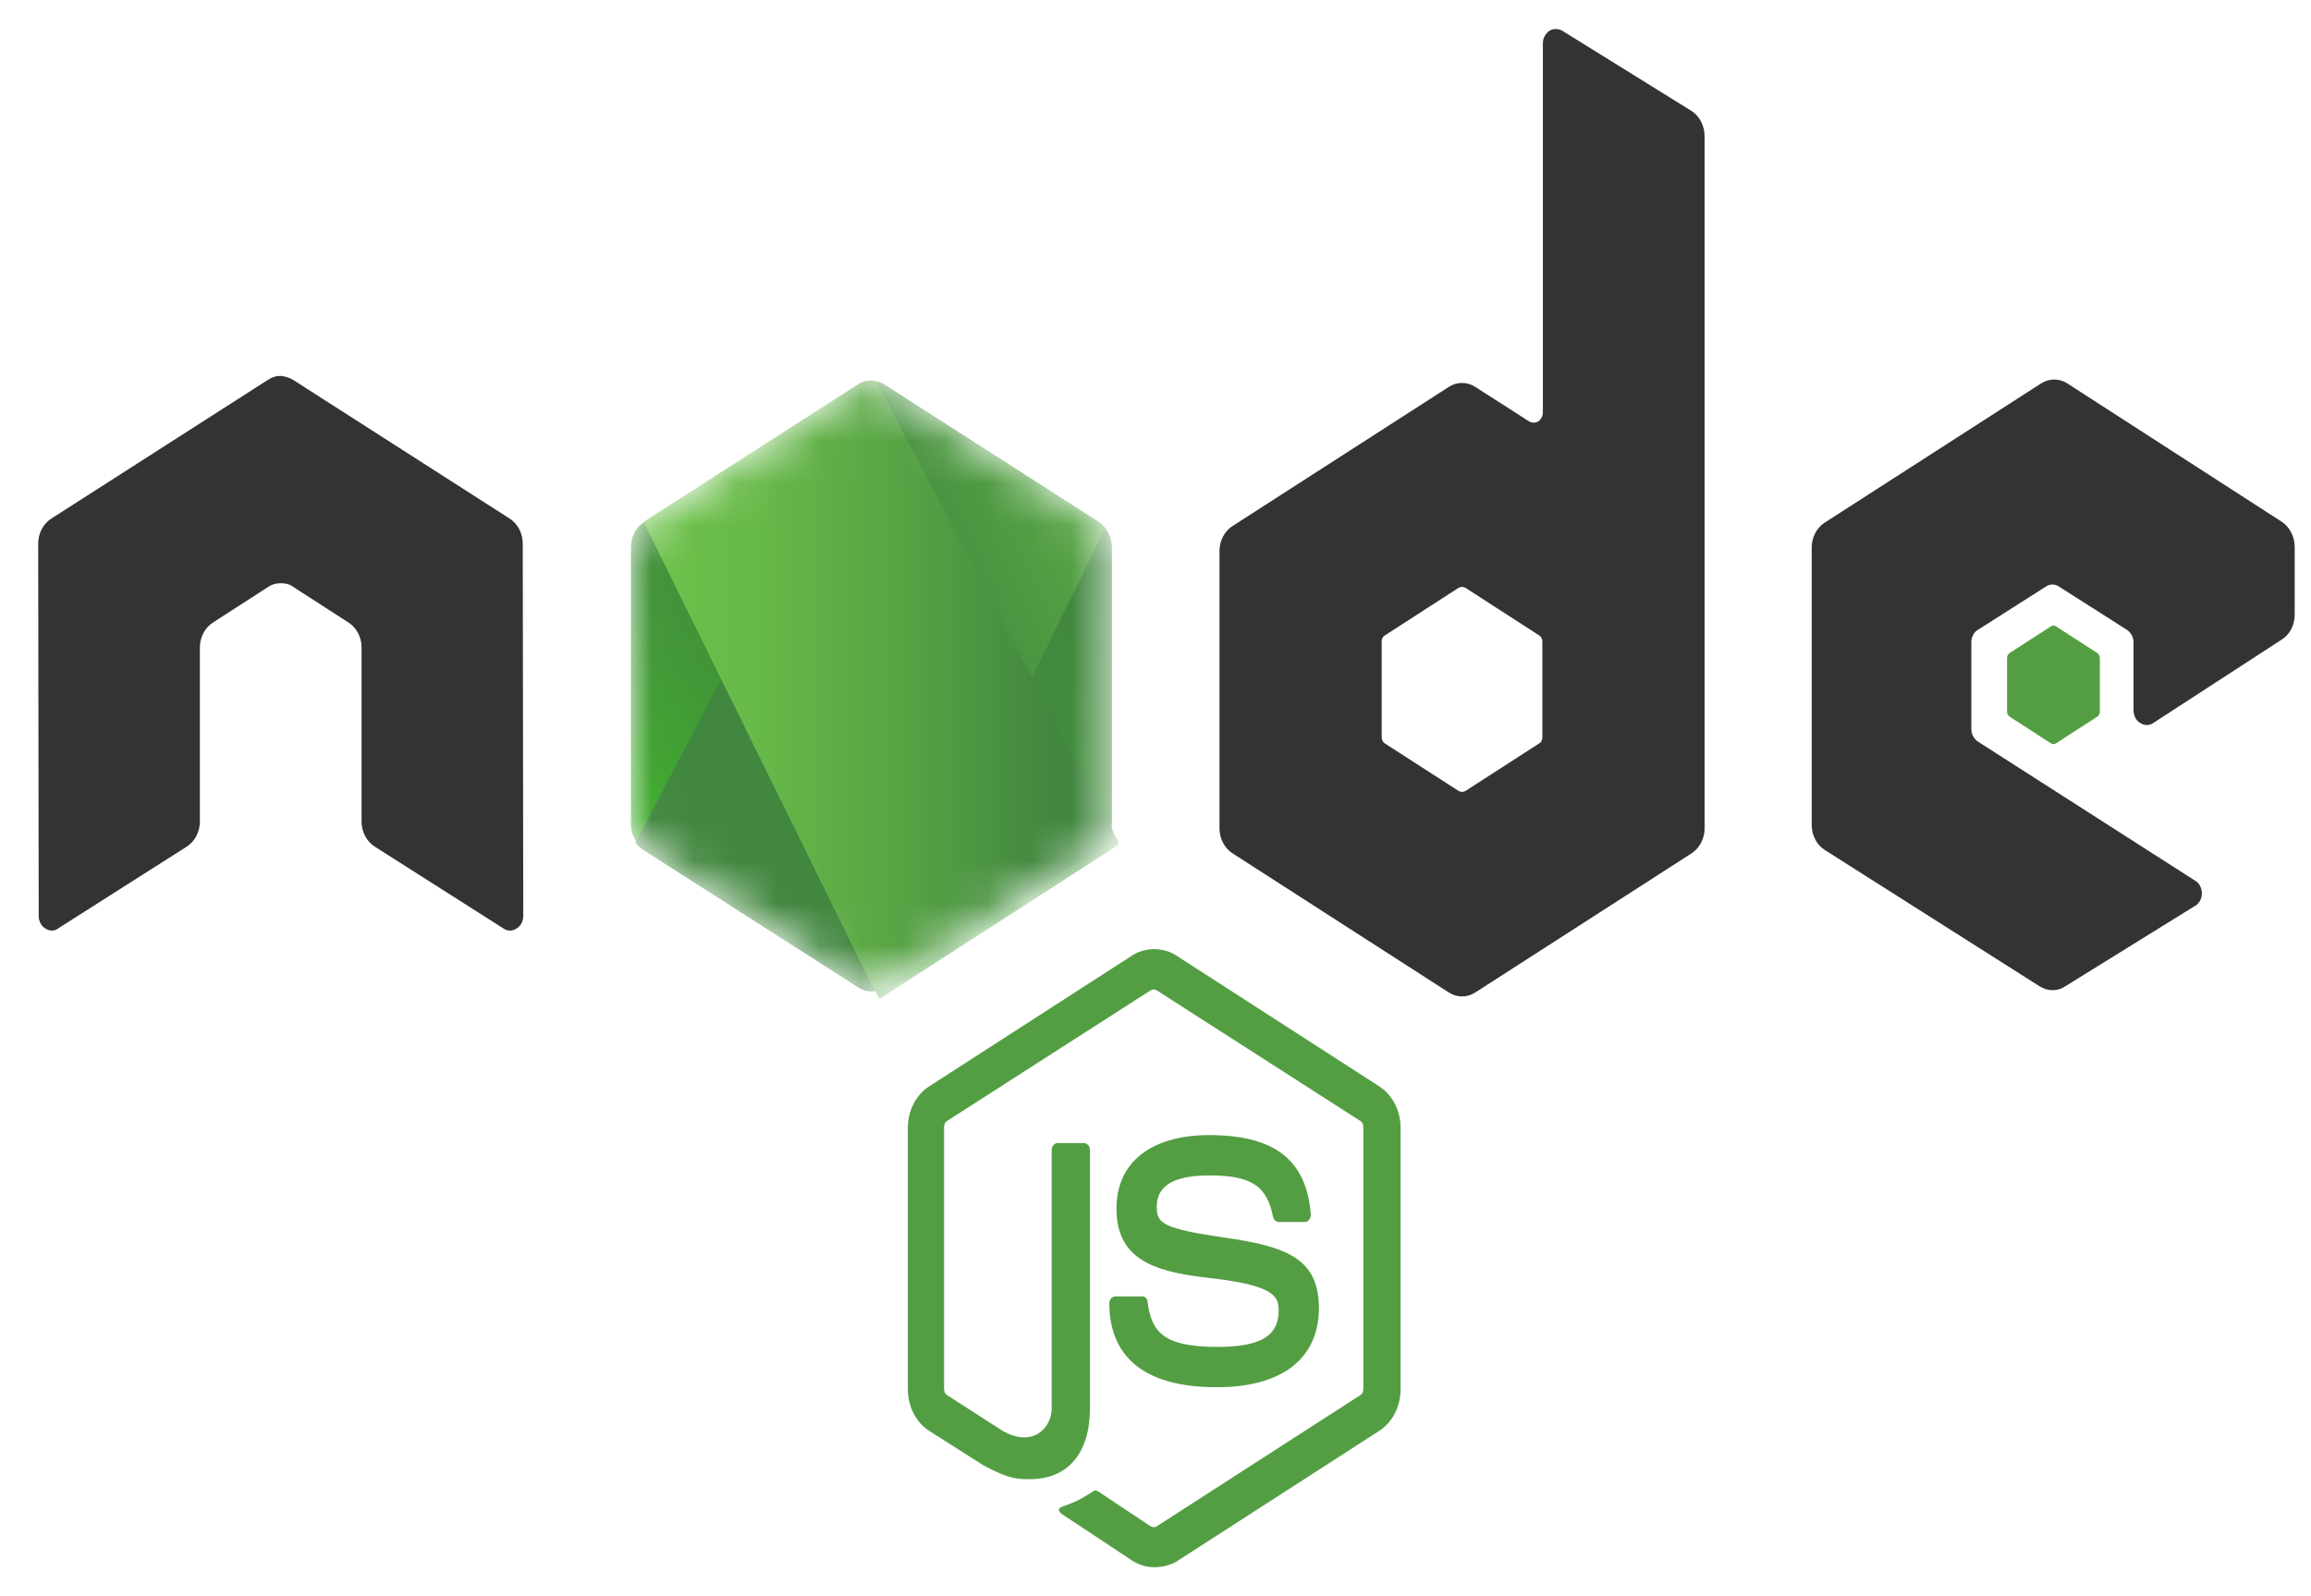 <svg width="55" height="38" viewBox="0 0 55 38" fill="none" xmlns="http://www.w3.org/2000/svg">
<path d="M27.469 37.309C27.287 37.309 27.117 37.254 26.959 37.16L25.345 36.092C25.102 35.943 25.224 35.889 25.297 35.862C25.624 35.741 25.685 35.714 26.025 35.497C26.061 35.47 26.11 35.484 26.146 35.511L27.384 36.335C27.433 36.362 27.494 36.362 27.53 36.335L32.373 33.213C32.422 33.186 32.446 33.132 32.446 33.064V26.833C32.446 26.765 32.422 26.711 32.373 26.684L27.53 23.576C27.481 23.548 27.421 23.548 27.384 23.576L22.541 26.684C22.492 26.711 22.468 26.779 22.468 26.833V33.064C22.468 33.118 22.492 33.186 22.541 33.213L23.864 34.064C24.58 34.47 25.029 33.997 25.029 33.524V27.374C25.029 27.293 25.09 27.211 25.175 27.211H25.794C25.867 27.211 25.94 27.279 25.94 27.374V33.524C25.94 34.592 25.418 35.213 24.507 35.213C24.228 35.213 24.01 35.213 23.391 34.875L22.116 34.064C21.8 33.862 21.606 33.483 21.606 33.078V26.846C21.606 26.441 21.8 26.062 22.116 25.86L26.959 22.737C27.263 22.548 27.676 22.548 27.979 22.737L32.823 25.86C33.138 26.062 33.333 26.441 33.333 26.846V33.078C33.333 33.483 33.138 33.862 32.823 34.064L27.979 37.187C27.821 37.268 27.639 37.309 27.469 37.309H27.469ZM28.962 33.024C26.838 33.024 26.401 31.942 26.401 31.023C26.401 30.942 26.462 30.861 26.547 30.861H27.178C27.251 30.861 27.311 30.915 27.311 30.996C27.409 31.712 27.688 32.064 28.975 32.064C29.994 32.064 30.431 31.807 30.431 31.199C30.431 30.847 30.31 30.591 28.72 30.415C27.396 30.266 26.571 29.942 26.571 28.766C26.571 27.671 27.397 27.022 28.78 27.022C30.334 27.022 31.099 27.617 31.196 28.914C31.196 28.955 31.184 28.996 31.16 29.036C31.135 29.063 31.099 29.09 31.062 29.09H30.431C30.37 29.09 30.31 29.036 30.298 28.969C30.152 28.225 29.776 27.982 28.78 27.982C27.664 27.982 27.53 28.415 27.53 28.739C27.53 29.131 27.688 29.252 29.193 29.469C30.686 29.685 31.39 29.996 31.39 31.158C31.378 32.348 30.504 33.024 28.962 33.024Z" fill="#539E43"/>
<path d="M12.441 12.938C12.441 12.694 12.32 12.465 12.126 12.343L6.979 9.045C6.894 8.991 6.796 8.964 6.699 8.95H6.651C6.554 8.95 6.457 8.991 6.372 9.045L1.225 12.343C1.03 12.465 0.909 12.694 0.909 12.938L0.921 21.805C0.921 21.926 0.982 22.048 1.079 22.102C1.176 22.17 1.297 22.17 1.383 22.102L4.442 20.156C4.636 20.034 4.757 19.804 4.757 19.561V15.411C4.757 15.168 4.879 14.938 5.073 14.817L6.372 13.979C6.469 13.911 6.578 13.884 6.687 13.884C6.796 13.884 6.906 13.911 6.991 13.979L8.29 14.817C8.484 14.938 8.605 15.168 8.605 15.411V19.561C8.605 19.804 8.727 20.034 8.921 20.156L11.98 22.102C12.077 22.17 12.198 22.17 12.296 22.102C12.393 22.048 12.453 21.926 12.453 21.805L12.441 12.938Z" fill="#333333"/>
<path d="M37.181 0.732C37.084 0.678 36.962 0.678 36.877 0.732C36.78 0.8 36.719 0.908 36.719 1.029V9.815C36.719 9.897 36.683 9.978 36.61 10.032C36.537 10.072 36.465 10.072 36.392 10.032L35.105 9.207C35.011 9.147 34.904 9.116 34.795 9.116C34.687 9.116 34.58 9.147 34.486 9.207L29.339 12.519C29.145 12.64 29.023 12.87 29.023 13.114V19.723C29.023 19.966 29.145 20.196 29.339 20.318L34.486 23.63C34.58 23.689 34.687 23.721 34.795 23.721C34.904 23.721 35.011 23.689 35.105 23.63L40.252 20.318C40.446 20.196 40.568 19.967 40.568 19.723V3.246C40.568 2.989 40.446 2.76 40.252 2.638L37.181 0.732H37.181ZM36.707 17.547C36.707 17.615 36.683 17.669 36.634 17.696L34.874 18.831C34.85 18.844 34.823 18.851 34.795 18.851C34.768 18.851 34.741 18.844 34.716 18.831L32.956 17.696C32.908 17.669 32.883 17.601 32.883 17.547V15.276C32.883 15.209 32.908 15.155 32.956 15.128L34.716 13.992C34.741 13.979 34.768 13.972 34.795 13.972C34.823 13.972 34.85 13.979 34.874 13.992L36.634 15.128C36.683 15.155 36.707 15.222 36.707 15.276V17.547Z" fill="#333333"/>
<path d="M54.309 15.222C54.503 15.101 54.612 14.871 54.612 14.627V13.019C54.612 12.776 54.491 12.546 54.309 12.424L49.198 9.126C49.104 9.066 48.997 9.035 48.889 9.035C48.78 9.035 48.674 9.066 48.579 9.126L43.432 12.438C43.238 12.559 43.117 12.789 43.117 13.033V19.642C43.117 19.886 43.238 20.115 43.432 20.237L48.543 23.481C48.737 23.603 48.968 23.603 49.15 23.481L52.245 21.562C52.342 21.508 52.403 21.386 52.403 21.264C52.403 21.143 52.342 21.021 52.245 20.967L47.074 17.655C46.977 17.588 46.916 17.48 46.916 17.358V15.29C46.916 15.168 46.977 15.047 47.074 14.993L48.688 13.965C48.736 13.932 48.79 13.915 48.846 13.915C48.902 13.915 48.957 13.932 49.004 13.965L50.618 14.993C50.716 15.06 50.776 15.168 50.776 15.29V16.912C50.776 17.034 50.837 17.155 50.934 17.209C51.031 17.277 51.153 17.277 51.25 17.209L54.309 15.222Z" fill="#333333"/>
<path d="M48.81 14.911C48.828 14.898 48.849 14.891 48.87 14.891C48.892 14.891 48.913 14.898 48.931 14.911L49.914 15.546C49.951 15.573 49.975 15.614 49.975 15.668V16.939C49.975 16.993 49.951 17.033 49.914 17.06L48.931 17.696C48.913 17.709 48.892 17.716 48.87 17.716C48.849 17.716 48.828 17.709 48.81 17.696L47.827 17.06C47.79 17.033 47.766 16.993 47.766 16.939V15.668C47.766 15.614 47.79 15.573 47.827 15.546L48.81 14.911Z" fill="#539E43"/>
<mask id="mask0" mask-type="alpha" maskUnits="userSpaceOnUse" x="15" y="9" width="12" height="15">
<path d="M21.048 9.153C20.953 9.093 20.847 9.062 20.738 9.062C20.63 9.062 20.523 9.093 20.429 9.153L15.318 12.438C15.124 12.559 15.015 12.789 15.015 13.032V19.615C15.015 19.858 15.136 20.088 15.318 20.21L20.429 23.494C20.523 23.554 20.63 23.586 20.738 23.586C20.847 23.586 20.953 23.554 21.048 23.494L26.158 20.21C26.353 20.088 26.462 19.858 26.462 19.615V13.032C26.462 12.789 26.34 12.559 26.158 12.438L21.048 9.153Z" fill="white"/>
</mask>
<g mask="url(#mask0)">
<path d="M21.048 9.153C20.953 9.093 20.847 9.062 20.738 9.062C20.63 9.062 20.523 9.093 20.429 9.153L15.318 12.438C15.124 12.559 15.015 12.789 15.015 13.032V19.615C15.015 19.858 15.136 20.088 15.318 20.21L20.429 23.494C20.523 23.554 20.63 23.586 20.738 23.586C20.847 23.586 20.953 23.554 21.048 23.494L26.158 20.21C26.353 20.088 26.462 19.858 26.462 19.615V13.032C26.462 12.789 26.34 12.559 26.158 12.438L21.048 9.153Z" fill="url(#paint0_linear)"/>
<path d="M26.171 12.438L21.036 9.153C20.985 9.125 20.932 9.102 20.878 9.086L15.124 20.061C15.172 20.126 15.229 20.181 15.294 20.224L20.429 23.508C20.574 23.603 20.744 23.63 20.902 23.576L26.304 12.573C26.268 12.519 26.219 12.479 26.171 12.438V12.438Z" fill="url(#paint1_linear)"/>
<path fill-rule="evenodd" clip-rule="evenodd" d="M26.183 20.21C26.328 20.115 26.438 19.953 26.486 19.777L20.853 9.072C20.708 9.045 20.55 9.058 20.416 9.153L15.318 12.424L20.817 23.589C20.897 23.575 20.975 23.547 21.048 23.508L26.183 20.21L26.183 20.21Z" fill="url(#paint2_linear)"/>
<path fill-rule="evenodd" clip-rule="evenodd" d="M26.183 20.21L21.06 23.494C20.988 23.535 20.91 23.563 20.829 23.576L20.926 23.778L26.608 20.115V20.034L26.462 19.764C26.438 19.953 26.328 20.115 26.183 20.21Z" fill="url(#paint3_linear)"/>
<path fill-rule="evenodd" clip-rule="evenodd" d="M26.183 20.21L21.06 23.494C20.988 23.535 20.91 23.563 20.829 23.576L20.926 23.778L26.608 20.115V20.034L26.462 19.764C26.438 19.953 26.328 20.115 26.183 20.21Z" fill="url(#paint4_linear)"/>
</g>
<defs>
<linearGradient id="paint0_linear" x1="22.82" y1="11.602" x2="16.324" y2="20.769" gradientUnits="userSpaceOnUse">
<stop stop-color="#41873F"/>
<stop offset="0.329" stop-color="#418B3D"/>
<stop offset="0.635" stop-color="#419637"/>
<stop offset="0.932" stop-color="#3FA92D"/>
<stop offset="1" stop-color="#3FAE2A"/>
</linearGradient>
<linearGradient id="paint1_linear" x1="19.962" y1="17.095" x2="34.638" y2="9.934" gradientUnits="userSpaceOnUse">
<stop offset="0.138" stop-color="#41873F"/>
<stop offset="0.403" stop-color="#54A044"/>
<stop offset="0.714" stop-color="#66B848"/>
<stop offset="0.908" stop-color="#6CC04A"/>
</linearGradient>
<linearGradient id="paint2_linear" x1="14.828" y1="16.324" x2="26.654" y2="16.324" gradientUnits="userSpaceOnUse">
<stop offset="0.092" stop-color="#6CC04A"/>
<stop offset="0.286" stop-color="#66B848"/>
<stop offset="0.597" stop-color="#54A044"/>
<stop offset="0.862" stop-color="#41873F"/>
</linearGradient>
<linearGradient id="paint3_linear" x1="14.828" y1="21.782" x2="26.654" y2="21.782" gradientUnits="userSpaceOnUse">
<stop offset="0.092" stop-color="#6CC04A"/>
<stop offset="0.286" stop-color="#66B848"/>
<stop offset="0.597" stop-color="#54A044"/>
<stop offset="0.862" stop-color="#41873F"/>
</linearGradient>
<linearGradient id="paint4_linear" x1="28.376" y1="11.29" x2="24.693" y2="28.624" gradientUnits="userSpaceOnUse">
<stop stop-color="#41873F"/>
<stop offset="0.329" stop-color="#418B3D"/>
<stop offset="0.635" stop-color="#419637"/>
<stop offset="0.932" stop-color="#3FA92D"/>
<stop offset="1" stop-color="#3FAE2A"/>
</linearGradient>
</defs>
</svg>
